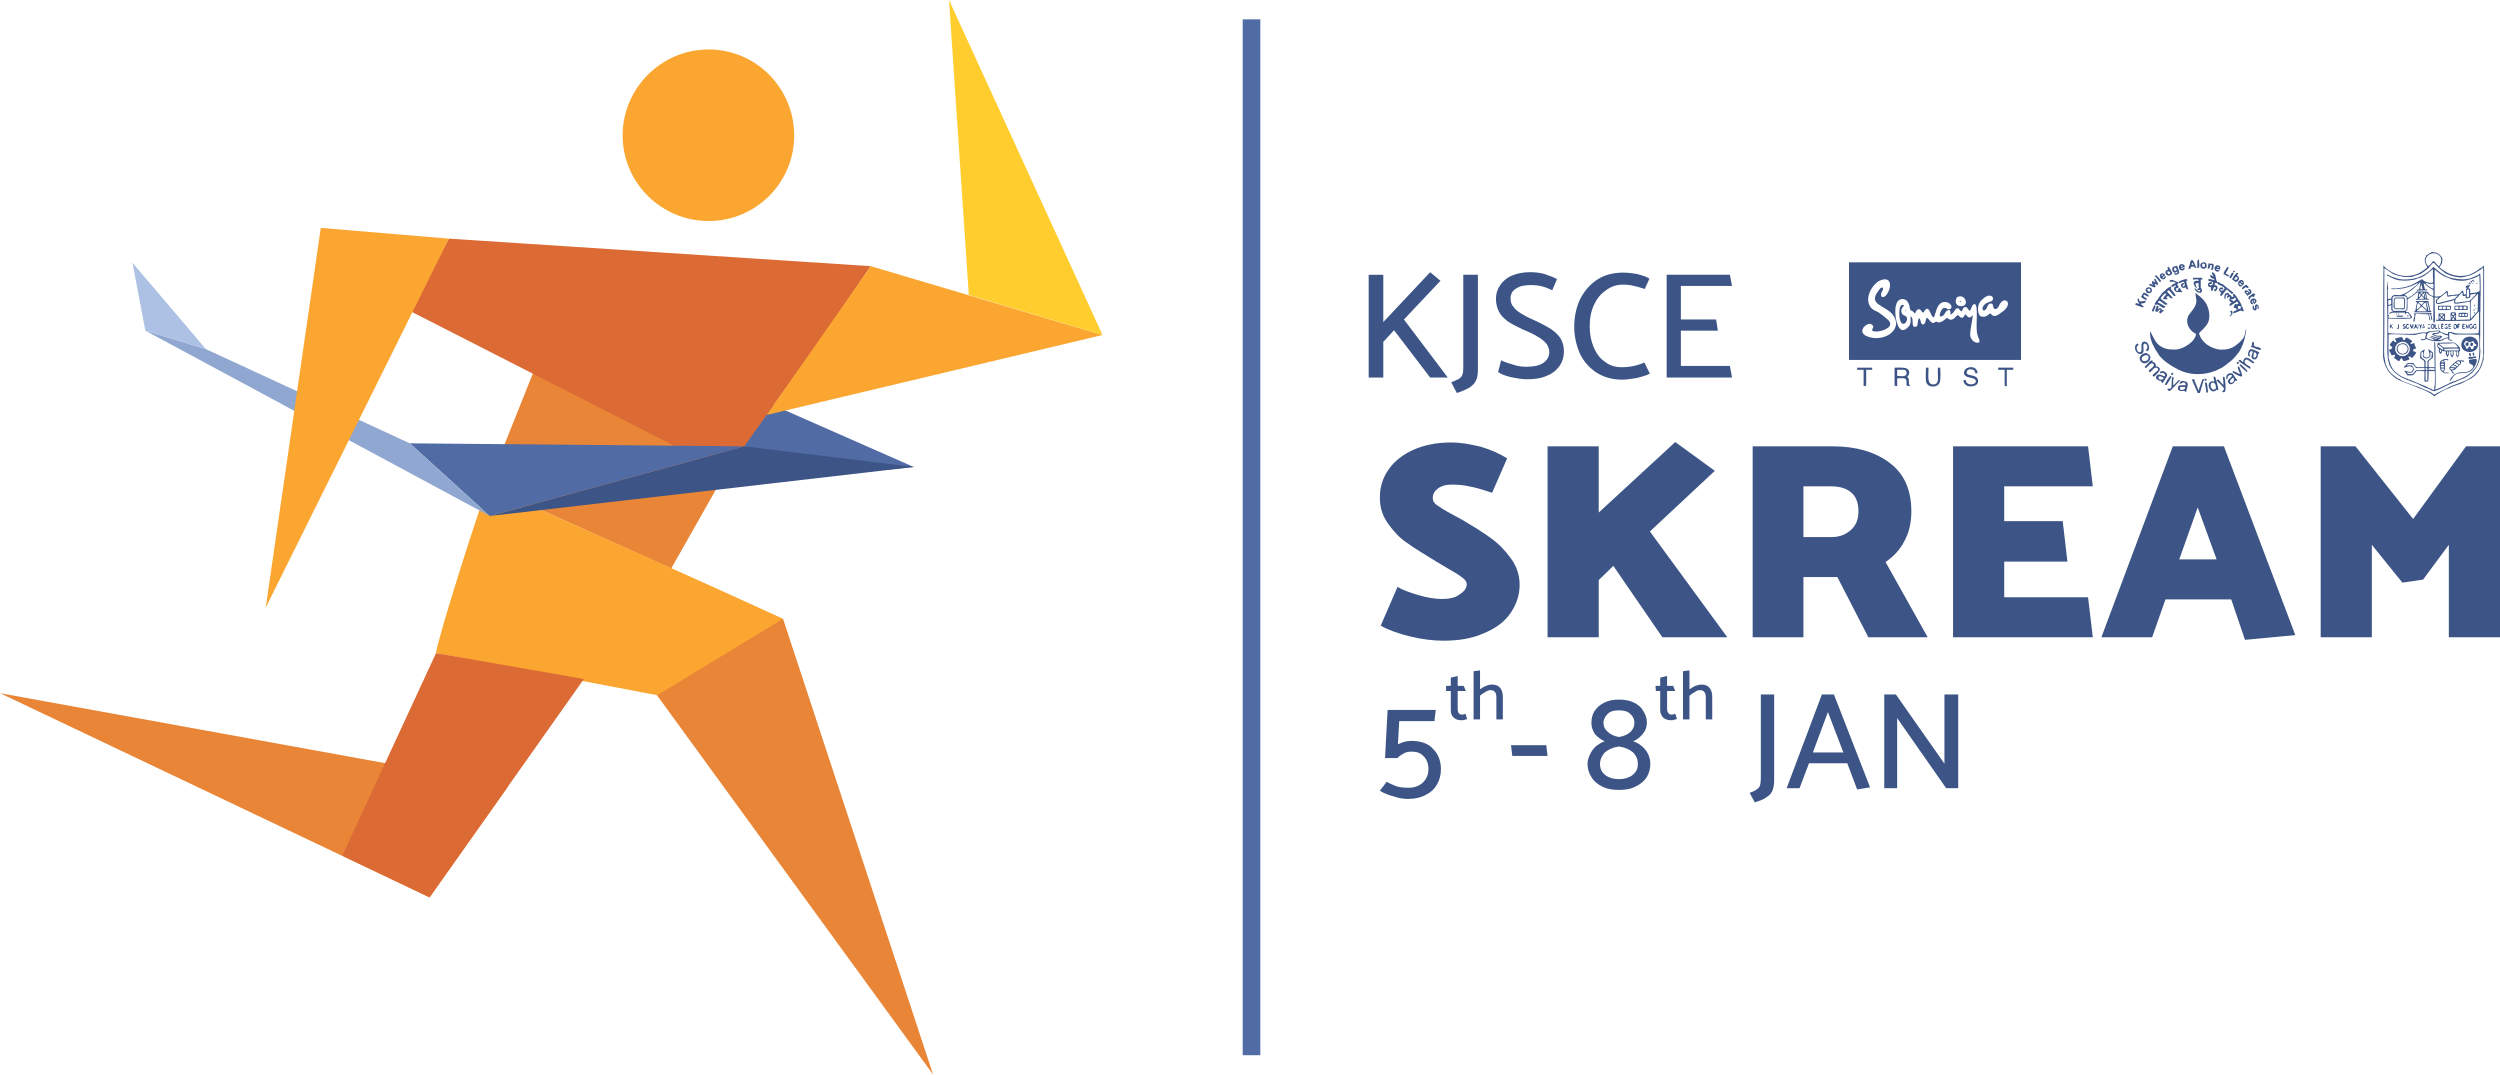 <?xml version="1.0" encoding="UTF-8"?>
<!DOCTYPE svg PUBLIC "-//W3C//DTD SVG 1.1//EN" "http://www.w3.org/Graphics/SVG/1.1/DTD/svg11.dtd">
<!-- Creator: CorelDRAW X7 -->
<svg xmlns="http://www.w3.org/2000/svg" xml:space="preserve" width="5.814in" height="2.499in" version="1.1" style="shape-rendering:geometricPrecision; text-rendering:geometricPrecision; image-rendering:optimizeQuality; fill-rule:evenodd; clip-rule:evenodd"
viewBox="0 0 5814 2499"
 xmlns:xlink="http://www.w3.org/1999/xlink">
 <defs>
  <style type="text/css">
   <![CDATA[
    .fil1 {fill:none}
    .fil0 {fill:#3C5486}
    .fil7 {fill:#3D5486}
    .fil3 {fill:#516BA5}
    .fil8 {fill:#90A7D1}
    .fil9 {fill:#ACC1E3}
    .fil5 {fill:#DC6A34}
    .fil2 {fill:#E98536}
    .fil4 {fill:#FAA631}
    .fil6 {fill:#FFCE2E}
    .fil10 {fill:#3C5486;fill-rule:nonzero}
   ]]>
  </style>
 </defs>
 <g id="Layer_x0020_1">
  <g id="_2155334432816">
   <path class="fil0" d="M4534 721c3,4 1,6 3,11 2,-1 9,-9 11,-13 2,-2 3,-2 7,-2 2,3 3,6 7,7 3,-4 2,-7 7,-10 7,-1 7,6 12,9 4,-4 4,-15 11,-16 10,2 2,47 6,69 3,13 7,13 5,20 -6,4 -23,-3 -21,-22 1,-14 5,-28 6,-41 -4,2 -3,6 -10,5 -4,-2 -4,-6 -8,-7 -1,2 -1,2 -2,4 -1,2 -3,3 -4,4 -8,0 -5,-4 -11,-6 -4,1 -6,7 -11,9 -7,4 -11,-1 -14,-3 -20,18 -22,8 -26,9 -4,3 -7,5 -12,0 -3,-3 -6,-8 -9,-9 -4,4 -1,13 -9,16 -7,-2 -4,-13 -9,-15 -6,8 1,22 -12,20 -3,-3 -3,-6 -3,-12 0,-6 -1,-11 -5,-12 0,9 2,14 -3,22 -3,4 -11,12 -18,9 -13,-6 -19,-49 -10,-64 3,-6 11,-10 19,-6 6,3 9,10 10,17 2,13 4,4 12,15 4,-3 2,-9 10,-10 6,2 5,6 9,8 4,-2 3,-5 6,-7 10,-9 11,16 19,18 4,-4 5,-22 14,-31 12,-11 30,-1 27,9 -1,2 -4,4 -8,3 -2,0 -11,-11 -18,9 -4,12 5,8 9,4 3,-5 5,-11 13,-11zm20 -31c8,-3 14,2 16,6 11,21 -28,22 -21,0 1,-4 2,-5 5,-6zm46 28c0,-12 7,-20 14,-25 15,-13 27,0 18,7 -3,2 -10,3 -14,6 -10,7 -9,17 -3,16 2,-1 4,-3 5,-5 2,-5 4,-10 8,-11 9,-2 6,8 9,11 4,5 9,-1 11,-4 2,-5 4,-9 8,-12 4,-4 11,-3 13,2 4,10 -10,21 -15,24 -21,17 -22,1 -26,2 -5,3 -10,10 -20,7 -6,-1 -8,-10 -8,-18zm-224 -28c-1,-1 0,1 -1,-2 -1,-3 0,-7 1,-9 2,-3 4,-6 3,-10 -5,-1 -7,2 -11,8 -25,32 17,33 34,55 25,33 -17,63 -55,52 -12,-4 -21,-10 -13,-23 3,-3 8,-7 13,-8 7,0 12,6 8,11 -4,6 2,7 10,7 15,-1 42,-11 26,-27 -7,-6 -14,-12 -23,-18 -11,-5 -18,-8 -22,-20 -7,-22 13,-49 27,-54 14,-6 25,-1 22,16 -1,8 -10,27 -19,22zm-76 147l400 0 0 -227 -400 0 0 227z"/>
   <path class="fil0" d="M4412 860c4,0 11,0 15,0 5,0 7,3 7,8 0,9 -13,7 -22,6l0 -14zm-6 37l6 1 0 -18c25,-2 21,1 22,17l8 1c-6,-10 0,-15 -5,-20l-2 -1c8,-8 6,-17 -1,-20 -5,-3 -21,-2 -28,-2l0 42z"/>
   <path class="fil0" d="M4572 884l-6 0c2,20 27,16 32,9 5,-7 1,-15 -4,-17 -7,-4 -14,-2 -20,-7 -2,-14 14,-10 17,-8 2,3 2,4 3,7l5 0c0,-11 -11,-17 -22,-13 -10,3 -14,16 -3,21 6,3 26,3 20,14 -3,5 -22,7 -22,-6z"/>
   <path class="fil0" d="M4479 855c0,8 -1,22 0,31 2,18 32,17 33,-1 1,-9 1,-21 0,-30l-5 0c-1,8 0,17 0,25 0,9 -3,14 -11,14 -15,0 -11,-19 -11,-39l-6 0z"/>
   <polygon class="fil0" points="4319,860 4334,860 4334,898 4340,897 4340,860 4354,860 4354,855 4319,855 "/>
   <path class="fil0" d="M4417 729c0,32 16,27 18,14 1,-10 -8,-7 -12,-14 -5,-11 5,-17 5,-19 -10,-5 -11,12 -11,19z"/>
   <polygon class="fil0" points="4647,860 4662,860 4662,898 4667,898 4667,860 4682,860 4682,855 4647,855 "/>
   <path class="fil0" d="M4561 702c-1,-2 -3,-2 -4,0 2,1 3,1 4,0z"/>
   <path class="fil0" d="M4431 724c0,0 1,-1 1,-1 0,0 1,0 1,0l-1 -1c0,0 0,0 0,-1 -2,2 -1,0 -1,3z"/>
  </g>
  <g id="_2155153123280">
   <path class="fil0" d="M5108 699c0,10 -6,19 -12,26l-6 8c-6,10 -4,23 3,32 3,4 9,10 14,11 0,17 -29,37 -49,37 -17,0 -28,-2 -40,-13 -10,-11 -14,-25 -18,-30 0,18 4,27 11,40 3,6 7,10 10,16 11,14 28,25 44,33 22,12 51,14 76,7 6,-2 13,-4 18,-7 9,-4 9,-4 17,-10l14 -11c3,-3 5,-5 7,-7l9 -11c8,-11 14,-28 16,-42 1,-1 1,-5 1,-6 0,-3 1,-2 1,-6 -3,2 -2,6 -3,10 -2,10 -8,16 -15,22 -3,3 -10,8 -14,10 -12,5 -15,5 -28,5 -10,0 -24,-6 -32,-12 -9,-7 -15,-15 -18,-26 4,-5 4,-4 8,-8 9,-10 16,-16 16,-32 0,-13 -4,-25 -10,-33 -5,-7 -12,-13 -19,-18 -1,-1 -1,-2 -3,-2 0,8 2,14 2,17z"/>
   <path class="fil0" d="M5150 665l-1 1 1 -1zm0 0c0,-3 1,-4 1,-7l5 0c2,6 13,5 18,13 -2,2 -3,2 -4,5l-6 0c0,-1 0,-2 -1,-3 4,0 5,0 7,0 0,-6 0,-4 -7,-4 -1,2 -3,2 -2,6 0,3 2,4 5,5 -1,3 -2,3 -2,4 -1,1 -1,0 0,2 0,2 0,2 0,3 5,-1 9,-12 15,-16l6 6c2,2 3,3 6,5 1,-1 2,-2 3,-4 -3,-1 -7,-5 -10,-7 -1,-1 -2,-2 -4,-3l-11 -9c-3,-2 -3,0 -4,-1 0,0 0,-1 -1,-1l-5 -3c-2,0 -1,-1 -3,1 0,-5 -1,-2 -2,-7 -2,-8 -1,-15 -10,-17 0,6 3,6 4,11 -3,-2 -3,-4 -8,-4 0,4 1,5 4,7 3,1 4,1 6,4 -3,1 0,1 -3,0 -5,-2 -5,-2 -11,-2 0,1 0,2 0,4l11 3c-1,6 -2,7 -4,7l-1 1c-2,0 -4,-1 -4,-3 5,-2 6,2 6,-5 -3,0 -9,0 -9,6 -1,4 3,6 7,6 0,3 0,3 0,7l2 2c3,-2 3,-6 5,-10 0,0 0,1 4,1l0 4c-2,0 -1,1 -4,1 0,13 17,-7 2,-10l-1 2z"/>
   <path class="fil0" d="M5011 707l0 1c2,1 2,1 3,1 1,0 2,-1 2,-1 7,0 15,14 20,5l-12 -7c-2,-1 -2,-1 -5,-2 0,-2 1,-3 2,-5 4,1 10,7 15,10 2,0 3,-1 5,-2 -2,-2 -14,-10 -16,-12 1,-5 1,-3 4,-7 4,-4 2,-3 7,-6l2 2c-4,6 -7,6 -7,12l10 0c-1,-4 0,0 -3,-5l4 -3c5,3 3,6 11,6 -1,-3 -4,-6 -6,-8l-2 -2c-2,-3 -4,-3 -5,-6 1,-2 1,-2 4,-3 3,2 8,10 10,12 2,2 3,1 6,1 -1,-3 -11,-16 -12,-16 2,-3 2,-2 0,-6 -7,4 -4,3 -8,5 -2,1 -2,2 -3,3l-7 6c-2,2 -2,2 -3,3 0,1 -1,2 -2,3l-2 3c0,1 -1,1 -1,1 -1,1 0,1 -1,1 -1,1 -1,2 -2,4 -2,2 -8,10 -8,12z"/>
   <path class="fil0" d="M5200 694c-1,2 0,2 -1,4 0,0 -2,1 -2,1l-2 2c-3,-1 0,0 -3,-2 -2,-1 -3,-1 -4,-3 6,0 6,0 9,-4 1,1 1,1 3,2zm0 0l0 0zm5 25l1 0c-1,-2 -2,-5 -2,-6l4 -2 3 2c1,0 2,0 3,-1 -3,-6 -3,-8 -9,-16 -3,-4 -5,-9 -8,-11 -1,-2 -2,-2 -4,-1 -1,3 1,2 1,6 -4,2 -4,0 -6,-3 -3,-3 -3,0 -5,-4 0,-1 0,-1 -1,-2 -7,0 -9,4 -9,10 0,3 0,4 2,5 1,-9 2,-11 6,-11 0,4 -1,3 -2,5 0,2 0,1 1,3 4,-1 1,-3 6,-3 0,6 -5,8 3,13 1,1 0,0 1,1 -4,1 -5,3 -5,8 3,-1 13,-8 18,-11 1,2 2,4 3,5 -4,1 -2,3 -8,1 -2,3 -3,4 -3,9 9,0 3,3 7,4 1,0 1,-1 3,-1z"/>
   <path class="fil0" d="M5100 647l0 3c2,0 1,0 4,0 4,0 4,-1 9,0l0 4c-1,-1 0,-1 -3,-1 -3,0 -6,0 -7,2 -3,3 -1,7 1,10 1,3 2,4 6,4 -3,-5 -4,-3 -4,-10l7 -1c0,3 0,4 0,7 0,3 1,2 1,5 -2,1 -2,1 -4,2 1,2 1,2 1,3 4,0 2,-1 6,-1 0,7 -6,3 -8,0 -2,-2 -3,-3 -6,-4 1,4 6,11 14,11 2,0 4,-2 4,-6 0,-3 -3,-4 -3,-7l0 -18c3,0 4,1 4,-2 0,-2 -2,-2 -4,-2l-17 0c-1,0 -1,0 -1,1z"/>
   <path class="fil0" d="M4988 853c0,2 0,0 1,3 6,-1 10,-11 15,-11 4,0 9,4 0,11 -3,2 -5,4 -7,6 1,2 1,2 2,4 9,-5 8,-11 16,-11 2,0 4,2 4,4 0,5 -12,9 -13,15 2,1 1,1 3,2 2,-1 14,-12 14,-17 0,-4 -4,-7 -9,-7 0,-5 -2,-10 -8,-10 0,-3 0,-2 0,-4 -3,0 -4,1 -6,2l-12 13z"/>
   <path class="fil0" d="M4969 809c0,-7 7,-4 3,-10 -8,1 -9,13 -3,20 5,7 16,5 16,-3 0,-9 -2,-17 3,-17 3,0 6,4 6,8 0,7 -5,4 -2,10 6,-1 8,-8 4,-16 0,-2 -1,-2 -2,-3l-1 -1c0,-1 -1,-1 -1,-1 -3,-2 -5,-2 -8,-1 -1,0 -2,1 -2,2 -5,7 2,21 -5,22l-3 0c-3,-1 -5,-7 -5,-10z"/>
   <path class="fil0" d="M5141 896c0,-8 10,-9 12,1 3,13 -12,12 -12,-1zm7 -20c0,7 1,6 2,11 -5,0 -7,-1 -9,1 -11,6 0,28 11,21 3,-2 2,-2 4,-3 0,2 1,1 3,1 0,-7 -4,-18 -6,-26 -1,-4 -1,-6 -5,-5z"/>
   <path class="fil0" d="M5045 654c7,4 6,-1 12,2 1,0 2,1 3,2 -4,2 -9,4 -11,7l1 1c0,0 0,0 0,0 3,3 5,-1 8,-2 3,-1 2,0 2,1 1,1 1,0 0,1 0,1 -1,1 -2,1 -2,2 -2,1 -2,5 0,3 1,4 3,5 4,4 8,2 10,2 3,0 1,0 4,1 1,-1 1,0 2,-1 0,-4 -1,0 -3,-4 -3,-7 -1,-5 -6,-4 -1,3 -1,1 0,5l-5 0c0,-2 -1,-3 -1,-5 2,0 5,-2 7,-3l-4 -7c6,-3 3,-5 -4,-7 -4,-2 -10,-6 -14,0z"/>
   <path class="fil0" d="M5026 883c-8,0 -7,-8 -4,-8 4,0 7,2 10,4 -1,2 -2,4 -6,4zm-3 -18c1,2 0,3 3,3 3,0 3,-2 6,0 4,2 4,8 1,7l-7 -3c-6,-3 -12,1 -12,6 0,4 7,8 12,8 0,2 0,2 1,3l2 2c2,-2 11,-16 11,-18 0,-5 -6,-10 -11,-10 -2,0 -4,1 -6,2z"/>
   <path class="fil0" d="M5070 906c-1,-8 1,-6 12,-6 0,4 -3,7 -8,7l-4 -1zm-1 -14c4,0 2,1 5,-1 4,-3 9,-2 9,5 -11,0 -18,-2 -18,7 0,9 14,6 14,6 2,0 0,0 2,1 2,1 1,1 3,2 1,-8 8,-21 0,-24 -6,-3 -15,-3 -15,4z"/>
   <path class="fil0" d="M5243 832c-5,0 -1,-10 -1,-13 9,1 6,13 1,13zm-15 -9c0,3 1,5 2,6 3,0 2,0 3,-1 -6,-10 6,-15 6,-9 0,4 -3,5 -3,10 0,7 10,10 13,3 2,-3 2,-5 2,-9 3,0 3,-1 3,-3 -1,-2 -15,-8 -19,-8 -4,0 -7,7 -7,11z"/>
   <path class="fil0" d="M5189 890c-6,0 -2,-7 0,-8 1,-1 1,-1 2,-2 2,-1 0,-1 3,-2 3,7 0,12 -5,12zm-12 -8c1,-1 4,-1 4,-3 0,0 -2,-3 3,-6 2,-2 5,-1 7,0 -1,7 -15,10 -8,18 4,6 13,1 15,-6 4,2 1,1 5,0 0,-2 -4,-5 -6,-9 -4,-6 -4,-8 -9,-8 -9,0 -11,6 -11,14z"/>
   <path class="fil0" d="M5122 882l-8 23c0,1 0,2 -1,2l0 2c-2,-7 -10,-24 -10,-27l-5 0c0,4 2,6 3,9l10 23 5 0 10 -33c-1,1 -1,1 -4,1z"/>
   <path class="fil0" d="M5210 837c-2,0 -3,1 -4,1 1,3 1,2 3,4l21 14c2,2 2,2 4,0 0,-6 -14,-7 -14,-15 0,-2 2,-5 5,-5 3,0 11,8 16,9 1,-1 1,-1 1,-3 -7,-5 -21,-19 -25,-2 -1,5 -5,-3 -7,-3z"/>
   <path class="fil0" d="M4987 840c-10,0 -8,-14 5,-14 8,0 6,14 -5,14zm-11 -6c0,3 2,5 3,7 12,13 32,-10 16,-18 0,-1 -2,-1 -2,-1 -1,-1 -3,-1 -4,-1 -6,1 -13,6 -13,13z"/>
   <path class="fil0" d="M5066 656c1,1 1,2 1,3 2,-1 10,-4 12,-4 2,7 3,7 1,10 -2,2 -4,2 -4,0 0,-3 2,-3 4,-5 0,0 -1,-3 -5,-1 -7,3 -1,15 8,9 1,4 2,5 6,5l-5 -19c1,-1 1,-1 3,-1l-1 -4c-7,0 -16,4 -20,7z"/>
   <path class="fil0" d="M5171 895l0 0zm0 0c-2,-1 -6,-5 -8,-8 -4,-6 -5,-4 -8,-3 0,2 1,2 2,3 3,3 14,13 15,16 1,5 -3,4 -4,8 3,2 6,2 7,-2 2,-4 0,-27 -2,-33 -6,0 -2,4 -2,19z"/>
   <path class="fil0" d="M5045 904l-4 0c0,2 0,3 0,3 2,3 5,2 7,1l19 -20c2,-2 2,-2 3,-4 -2,0 -1,0 -3,0 -1,0 -10,11 -13,12 0,-4 0,-8 0,-12 1,-4 3,-7 -3,-7l-1 23c-1,3 -2,4 -5,4z"/>
   <path class="fil0" d="M4971 697c0,4 3,6 4,10 -3,-1 -4,-2 -8,-2 0,1 -1,2 -1,4l18 6c1,-1 1,-2 1,-3 -4,-3 -5,-2 -6,-6 8,-1 11,-1 11,-7 -1,1 -11,2 -14,2 0,-2 -2,-4 -3,-8 0,1 -2,2 -2,4z"/>
   <path class="fil0" d="M5210 870l0 0zm0 0c-3,0 -12,-6 -16,-7l-3 2c2,2 20,13 23,10 2,-3 -6,-20 -7,-23 -3,1 -1,1 -3,1 0,6 4,12 6,17z"/>
   <path class="fil0" d="M5056 626c0,-3 0,-3 2,-4 6,4 4,6 3,7 -1,1 -5,3 -5,-3zm8 5c0,8 -3,2 -8,6 3,5 10,0 12,-2 0,-7 -4,-12 -5,-17 -1,0 -7,2 -8,2 -6,3 -3,12 1,14 4,1 5,-2 8,-3z"/>
   <path class="fil0" d="M5098 611c2,1 2,3 3,5l-4 0c0,-2 0,-3 1,-5zm-9 14l5 0c1,-6 3,-5 9,-5l1 3 4 0c0,-1 -1,-3 -2,-4l-1 -3c-2,-4 -4,-11 -7,-11 -2,0 -3,1 -4,3 0,2 -1,4 -1,6l-4 11z"/>
   <path class="fil0" d="M5010 650c0,5 2,3 3,7 -2,-1 -5,-3 -8,-3 -1,4 -1,3 2,9 -2,-1 -8,-6 -9,0 3,1 15,9 15,3 0,-2 -2,-4 -3,-6 3,0 4,2 7,3 3,-4 2,-3 -2,-10 -1,-2 -1,-4 -4,-5 -1,1 -1,1 -1,2z"/>
   <path class="fil0" d="M5197 651c-1,-3 0,-6 4,-7 1,0 2,1 3,2 -1,4 -3,5 -7,5zm-6 -1c6,3 2,2 6,4 4,4 10,-1 10,-7 0,-4 -2,-4 -5,-6 1,-2 3,-3 3,-6 -3,0 -3,-1 -6,3 -1,1 -2,2 -3,3 -1,2 -5,7 -5,9z"/>
   <path class="fil0" d="M5041 631c12,0 3,12 0,4 -1,-2 -1,-2 0,-4zm0 -10c0,3 0,4 1,6 -4,2 -6,2 -6,7 0,3 3,7 8,7 3,0 2,-1 6,-3 1,0 1,0 2,-1 0,-3 -5,-12 -7,-14 -1,-2 -2,-3 -4,-2z"/>
   <path class="fil0" d="M5025 720c-1,4 -3,2 -4,6 4,6 5,1 9,-2 2,-1 0,1 2,-1 -1,-3 -1,0 -4,-3 -4,-3 -2,-6 -10,-1 0,-2 2,-4 2,-7 -1,0 -2,-1 -4,-1 -1,2 -1,3 -2,6 -1,3 -3,5 -1,7 1,2 4,1 6,0 2,-3 1,-4 6,-4z"/>
   <path class="fil0" d="M5205 719l-7 4c-4,1 -4,1 -4,6 4,-1 14,-6 18,-7 2,1 1,2 4,2 4,0 1,-4 0,-7 0,-1 -1,-2 -1,-4 -2,0 -2,1 -4,1l0 4c-3,0 -3,1 -6,1z"/>
   <path class="fil0" d="M5237 800c0,3 0,2 1,3 -2,1 -3,1 -3,4 3,0 8,3 11,4 3,1 8,3 11,3l1 -4 -5 -2c0,0 0,0 0,0 -14,-3 -11,-3 -11,-11 -2,-1 0,-1 -3,-2 -1,1 -2,2 -2,5z"/>
   <path class="fil0" d="M5072 621c0,-2 0,-2 0,-3 3,0 4,-1 4,2 -3,0 -2,0 -4,1zm-5 0c0,10 13,11 14,2 -6,0 -2,2 -7,3 -1,-2 -1,-1 -1,-3 3,-1 8,-1 8,-2 0,-9 -14,-9 -14,0z"/>
   <path class="fil0" d="M5156 621c3,-1 4,-1 4,2 -2,0 -2,0 -4,-1l0 -1zm-6 4c0,5 8,10 12,4 -4,-2 -2,-1 -6,-1 -1,-1 -2,-1 -2,-3 2,0 7,2 9,2 0,-1 3,-10 -6,-10 -5,0 -7,5 -7,8z"/>
   <path class="fil0" d="M5031 639c-1,3 0,1 -2,2 -2,2 -3,1 -2,-1 1,-2 1,-1 4,-1zm-8 2c0,11 14,11 14,2 0,-1 -2,-1 -3,0 -2,2 -1,5 -5,3 2,-4 4,-3 6,-6 -2,-7 -12,-5 -12,1z"/>
   <path class="fil0" d="M5125 621c-5,0 -4,-4 -3,-8 3,0 3,0 5,1 1,1 1,2 1,4 0,1 -1,3 -3,3zm-8 -5c0,13 15,10 15,3 0,-14 -15,-9 -15,-3z"/>
   <path class="fil0" d="M5241 698c2,0 3,0 3,1 1,2 -1,3 -2,3 0,-1 -1,-2 -1,-4zm-8 3c0,2 1,4 2,5 2,2 3,1 5,2 0,-7 -6,-4 -2,-9 1,1 3,6 4,8 10,-5 5,-13 -1,-13 -4,0 -8,4 -8,7z"/>
   <path class="fil0" d="M5225 678c4,1 5,4 2,4l-1 0c-3,0 -2,-2 -1,-4zm0 -3c-3,0 -5,1 -5,4 0,2 3,4 3,5 2,1 1,-1 2,2 0,1 0,1 1,2l8 -5c1,-2 2,-1 2,-4 0,-5 -3,-7 -8,-7 1,5 6,5 4,7 -2,1 -5,-4 -7,-4z"/>
   <path class="fil0" d="M5211 656c1,-1 1,-1 2,-1 3,0 2,2 2,4l-4 -3zm-6 3c0,7 6,9 9,6 -1,-2 -3,-3 -6,-3l0 -4c5,1 4,4 7,6 7,-4 2,-13 -2,-13 -4,0 -8,3 -8,8z"/>
   <path class="fil0" d="M4994 674c0,-1 0,-1 0,-2 7,-2 7,0 7,6 -3,0 -7,0 -7,-4zm-4 1c0,4 3,7 8,7 9,0 9,-14 -1,-14 -3,0 -7,2 -7,7z"/>
   <path class="fil0" d="M4979 690c1,2 11,9 13,7 3,-6 -7,-3 -7,-10 0,-5 6,2 12,3 0,-2 1,-2 -3,-6 -2,-1 -4,-2 -6,-3 -5,-1 -5,4 -8,8 0,1 0,0 -1,1z"/>
   <path class="fil0" d="M5134 625c9,0 2,-7 8,-9 4,2 1,7 0,11 1,1 2,1 3,1 3,-4 3,-6 3,-12 0,-2 -3,-3 -4,-3 -3,0 0,0 -2,0 0,0 -1,1 -1,1l-2 -1c-1,-1 -1,-1 -2,-1 -1,1 -3,11 -3,13z"/>
   <path class="fil0" d="M5244 718c-4,-1 -2,-3 -2,-6l-2 -2c-4,7 1,12 4,12 5,0 4,-5 4,-10l2 0c0,6 -1,6 2,7 4,-9 -6,-16 -8,-7 0,2 0,5 0,6z"/>
   <path class="fil0" d="M5171 638c7,1 9,7 13,4 -1,-3 -5,-5 -8,-5 1,-5 6,-10 7,-15 -3,-2 -4,-1 -7,5 -2,2 -5,7 -5,11z"/>
   <path class="fil0" d="M5035 895c4,1 4,0 5,-2 3,-4 9,-14 10,-18 -2,0 -2,0 -3,-1 -3,4 -12,16 -12,21z"/>
   <path class="fil0" d="M5208 849c3,4 14,14 17,16l2 -2c-3,-4 -13,-14 -17,-16l-2 2z"/>
   <path class="fil0" d="M5128 890c0,7 3,15 3,23 6,0 4,1 2,-18 -1,-4 0,-7 -5,-5z"/>
   <path class="fil0" d="M5229 692c0,4 1,3 3,5 2,-3 1,-2 1,-3 0,-2 0,-2 2,-3 5,-3 3,-1 7,0 1,-2 0,-2 1,-4l1 -1c1,-1 1,0 1,-2 -7,-4 -9,2 -11,3 -2,2 -5,2 -5,5z"/>
   <path class="fil0" d="M5110 610l0 13 4 0c2,-9 0,-11 0,-19l-3 0c0,3 -1,3 -1,6z"/>
   <path class="fil0" d="M5011 642c2,1 9,10 12,14l3 -2c0,-2 -10,-13 -12,-14l-3 2z"/>
   <path class="fil0" d="M5214 670c0,1 0,2 1,3 3,-1 5,-5 9,-5 0,0 1,1 1,1 2,1 0,0 2,1 1,-1 1,-1 2,-1l0 -3c-2,-1 -2,-1 -3,-1 0,-2 -1,-2 -1,-3 -4,1 -9,5 -11,8z"/>
   <path class="fil0" d="M5004 723l4 2c1,-4 5,-10 5,-14 -2,0 -1,-1 -3,-1 -2,4 -4,9 -6,13z"/>
   <path class="fil0" d="M5185 644c0,2 0,1 1,3 4,0 2,-1 6,-6 1,-2 5,-7 0,-7 -2,0 -3,3 -4,5 0,1 -3,4 -3,5z"/>
   <path class="fil0" d="M5186 725c1,1 3,2 3,4 0,3 -3,3 -4,7 3,-1 7,-4 7,-9 0,-3 -1,-3 -2,-5 -2,1 -2,2 -4,3z"/>
   <path class="fil0" d="M5127 881l0 3c0,3 2,1 5,1l-1 -4c-2,0 -2,0 -4,0z"/>
   <path class="fil0" d="M5049 871c2,1 2,1 4,1 0,-1 3,-5 -1,-5 -2,0 -3,2 -3,4z"/>
   <path class="fil0" d="M5201 844l3 3c5,-4 3,-3 0,-6l-3 3z"/>
   <path class="fil0" d="M5193 633c3,0 3,0 5,-1 -1,-2 -1,-2 -3,-3 -1,2 -1,2 -2,4z"/>
  </g>
  <g id="_2155146148656">
   <path class="fil0" d="M5645 863l0 22 -4 0 0 -19c0,-4 0,-4 4,-3zm-4 -7c2,0 4,0 4,1 3,4 -5,6 -4,1l0 -2zm7 3c-1,-4 4,-3 10,-3 3,0 4,0 4,2 1,4 -3,2 -6,2 -2,0 -3,0 -5,0 -2,0 -3,1 -3,-1zm-51 -9c1,-5 11,-4 13,-3 2,0 3,2 5,4l4 5 16 0c4,0 4,0 4,4 -4,1 -12,1 -15,1 -7,0 -5,0 -8,3 -4,5 -4,6 -7,6 -7,0 -11,1 -11,-4l7 1c5,0 5,-1 7,-4 1,-3 3,-4 1,-7 -5,-9 -2,-6 -16,-6zm48 -10c0,7 2,14 -2,14 -3,0 -2,-3 -2,-6 0,-11 1,-8 -7,-15 -4,-2 -3,-3 -3,-13 2,-1 1,-1 4,-2l0 12c1,1 7,4 8,4 2,0 7,-3 9,-4l0 -11c4,1 1,1 4,2 0,3 -1,4 -1,6 0,8 -1,3 -10,13zm16 -63l1 0c0,0 4,0 6,-1 3,0 4,-1 6,-3 4,0 6,3 9,4 3,2 5,2 10,3 2,7 0,3 -9,7 -4,2 -8,4 -14,4 2,-2 2,-1 3,-2 3,-3 -3,1 5,-4 1,-1 1,-1 1,-3 -2,-2 -6,-1 -10,-1l-7 -2c-2,-1 -1,0 -1,-2zm-37 0c3,-1 20,-5 18,1 0,1 -1,1 -1,3 -1,3 0,8 -5,8 -2,0 -2,0 -3,-1l-3 1c0,3 2,2 6,2 5,0 4,-4 9,-2 1,1 1,1 2,1 5,2 9,3 14,3 7,0 8,3 20,-2 4,-2 6,-5 12,-4 3,5 0,5 8,5 3,0 2,0 3,-1l-4 -1c-3,0 -3,0 -4,-1l0 -15c6,0 8,4 14,4 6,0 12,0 18,0 6,0 13,0 19,0 1,0 17,0 18,1 1,3 1,22 1,28 0,28 -1,45 -24,63 -5,4 -17,10 -23,12l-5 2c-4,2 -8,3 -11,4 -2,1 -3,2 -5,2 -2,1 -3,2 -5,3l-19 9c-3,1 -8,4 -11,4 0,-2 1,-3 1,-5 1,-16 0,-33 0,-49 0,-7 0,-55 -1,-57l-2 0 1 59 -10 0c-3,0 -3,0 -4,-1 0,0 0,0 0,0 0,0 0,0 0,0l0 -7c0,-3 -1,-5 1,-7 11,-10 9,-2 9,-19 -2,-2 -10,-8 -11,-8 0,3 2,4 2,7 1,2 1,7 1,10 0,0 -6,3 -7,3 -1,0 -6,-3 -6,-4 -2,-2 0,-9 1,-12 1,-2 1,-1 1,-3 -2,0 -10,5 -10,7l-1 12c1,2 7,5 9,7 2,1 1,12 1,15 -3,0 -15,0 -17,0 -2,-1 -2,-1 -3,-2l-6 -8c-2,0 -5,0 -8,0 -4,0 -6,0 -8,4l-5 5c-1,1 0,1 0,2 1,0 5,-1 7,-2 2,-1 8,-2 10,0 0,0 1,0 1,0 1,1 3,4 3,5 -1,2 -3,6 -4,7 -3,0 -6,0 -9,-1 -1,0 -6,-2 -7,-2 0,3 1,2 2,4 2,2 3,6 5,7 2,0 5,0 7,0 9,0 7,-3 14,-10l18 0c1,6 0,13 0,19 0,5 0,7 9,5 1,-6 1,-14 1,-21l0 -2c0,-1 0,-1 1,-1 1,0 2,0 2,0l7 0c1,0 2,0 2,0 2,0 1,0 2,0 1,1 1,29 0,33 0,2 -1,4 -1,5 0,1 0,2 0,3l0 2c0,0 0,0 0,0 -1,1 -1,1 -2,1 -1,0 -2,-1 -4,-2 -1,-1 -3,-1 -5,-2 0,0 -1,-1 -2,-1l-8 -4c-1,-1 -3,-1 -5,-2 -2,-1 -3,-1 -5,-2l-26 -11c-2,0 -4,-1 -5,-2 -13,-4 -27,-12 -35,-24 -4,-6 -6,-13 -8,-21 -2,-4 -1,-9 -1,-13 -1,-5 0,-39 0,-45 9,-2 47,1 61,1 4,-1 5,-1 8,-2l0 0zm32 0c1,3 5,3 8,5 4,1 5,1 9,1l2 0c0,1 0,1 -2,2 -8,1 -15,-4 -21,-4 3,3 11,5 15,6l2 1c-4,2 -13,-4 -19,-4 2,2 3,2 6,3l6 4c-8,0 -12,-2 -19,-5 0,-3 1,-7 2,-9 2,-3 3,-3 7,-5 3,-1 7,0 10,-1 4,0 7,-1 10,-1 0,2 0,3 -2,3 -7,3 -11,0 -14,4zm47 -33c-1,-2 0,-3 2,-5 2,0 3,4 3,4 0,1 -3,1 -5,1zm-25 -4c2,1 3,1 3,4l-5 0c0,-2 0,-1 1,-3 1,-1 0,0 1,-1zm-5 1l0 -6c5,1 4,6 0,6zm7 -3c1,-4 3,-3 4,-3l0 6c-2,0 -3,-1 -4,-3zm27 -3c2,-2 0,-1 3,-2l0 6c-3,0 -3,-1 -3,-4zm-6 4l0 -6c2,1 3,2 3,4 -1,1 -1,2 -3,2zm-26 -8l7 0c0,3 0,2 -2,3 -2,2 -1,3 -4,0 -1,-1 -2,0 -1,-3zm27 -2l6 -1c0,4 -1,2 -2,5 -2,0 -4,-1 -4,-4zm-145 1c7,-1 -5,-3 18,-3l18 0c0,0 0,2 0,2 0,2 0,1 1,2 2,-1 1,0 1,-1 0,0 0,-2 0,-2 5,-1 6,1 8,4l3 5c1,4 -7,2 -15,2 -2,0 -35,1 -36,0 -1,-2 0,-4 1,-6l-2 -1 0 -20c2,-1 4,-2 7,-2 1,5 -1,9 1,12 2,1 2,0 3,2 -1,1 -1,0 -2,1 -1,0 -6,0 -6,5zm32 -7l-19 0c-7,0 -6,-3 -6,-9 0,-5 0,-10 0,-15 0,-11 -1,-10 18,-10 18,0 15,-3 15,25 0,7 -1,9 -8,9zm-35 -14l0 -7c0,-3 -1,-3 2,-4 2,0 3,-1 5,-1l0 10c-3,1 -3,2 -7,2zm208 15l-14 15c-1,2 0,2 -2,2 -1,-12 0,-25 0,-37 0,-5 1,-5 7,-11l7 -7c1,-2 1,-2 3,-2l-1 40zm-131 -36c2,1 6,5 6,7l-11 0c0,-2 1,-2 2,-3 1,-1 2,-3 3,-4zm106 -14c2,-1 2,-1 4,-1 1,1 0,1 1,1l0 16c-1,0 -3,2 -5,1 -1,-1 0,-15 0,-17zm-69 31c-1,-5 -1,-7 2,-9l13 -11c2,-1 5,-4 7,-5 0,1 0,4 1,5 0,3 0,3 1,5 4,0 8,-1 11,-2 2,0 4,0 6,0 3,0 3,-1 6,-1 0,2 0,2 -2,3 -8,8 -2,4 -19,9 -4,1 -9,2 -13,3 -4,1 -9,3 -13,3zm-33 -16c0,0 -1,-2 -2,-2 -1,-2 2,-4 4,-4 0,2 1,6 1,8 -2,-1 -1,-1 -3,-2zm-10 2c0,0 1,-8 1,-8 2,0 5,2 3,4 -1,2 -2,4 -4,4zm102 -10l0 7c3,1 4,0 7,0l0 5c3,1 4,1 8,0 3,-1 3,-2 3,-8 5,0 10,-2 14,-2 -1,2 -8,9 -10,11 -1,2 -1,1 -2,2 -3,3 -2,4 -12,5l-24 3c-2,0 -1,-3 -1,-5 0,-4 2,-5 6,-8 1,-1 1,-2 3,-4 2,-2 1,-1 5,-5 1,-1 0,-1 3,-1zm-88 -1c1,1 1,2 1,4 1,2 3,9 2,11 -2,0 -1,-1 -2,-7l-2 -5c0,-1 0,-1 0,-2 0,-1 0,0 1,-1zm-17 16c-2,0 -3,-1 -4,1 1,2 4,0 6,0 3,0 6,0 9,0l13 0c2,0 2,1 3,-1 -2,-1 -3,0 -4,-2 -1,-1 -2,-6 -2,-8 0,-3 -1,-3 -1,-5 4,0 1,1 8,6 2,1 3,1 5,2 0,0 2,1 2,1l2 2 0 58 3 0c2,-4 -1,-48 0,-58l8 0c-1,2 -1,2 -3,4 -1,1 -2,1 -2,3 0,0 0,5 0,5 1,2 2,2 3,3 6,1 17,-4 25,-5l15 -4 -1 7c4,2 5,1 9,1 7,-1 13,-2 20,-3 2,-1 5,-1 8,-1l0 41 -32 1c-1,-5 1,-14 -1,-17 -2,-1 -9,-1 -11,0 -3,2 1,14 -1,16 -1,1 0,1 -1,1 -3,0 -9,0 -12,0 -1,-4 1,-9 0,-13 0,-1 -1,-2 -2,-2 -3,0 -6,0 -10,0 -3,0 -3,1 -3,4l0 11c-4,0 -6,-2 -6,2 6,1 65,0 75,0 7,0 6,-1 10,-5 4,-4 8,-10 12,-14 1,-1 1,-1 3,-2 0,16 1,35 -1,50 -7,1 -53,2 -58,-1 -3,-1 -5,-2 -8,-2 -6,0 -5,0 -5,5 -6,0 -11,-3 -16,-5 -7,-3 2,-4 -11,-3 -6,1 -15,0 -21,3 -3,2 -2,1 -6,1 -14,0 -13,2 -22,3 -12,1 -33,0 -47,0l-13 -1c-4,0 -3,-2 -3,-8 0,-3 0,-6 0,-9 0,-5 0,-10 0,-15 1,-4 4,-2 6,-2 13,0 32,1 44,0 3,0 4,-1 5,-2 1,-3 -3,-7 -5,-9 0,-1 -2,-3 -3,-4 -1,0 -1,0 -1,0 0,0 -1,0 -1,0l-1 0c-1,-1 -2,-1 -3,-1 2,-6 4,1 4,-13 0,-22 -3,-12 12,-24 6,-4 8,-8 13,-8 0,3 -2,13 -2,16zm13 -16c-1,4 -6,5 -6,0 1,0 5,0 6,0zm-6 -7c0,-2 0,-4 0,-6 1,-2 1,-4 2,-6 1,2 1,2 1,4 2,8 3,8 -3,8zm33 -46c2,1 1,1 3,2 4,4 14,11 18,13 8,4 6,2 12,5 8,4 22,6 30,6 6,0 13,-1 18,-3l4 -1c2,-1 2,-1 4,-1l9 -4c6,-3 3,-3 6,-3 0,4 2,36 0,36 -1,1 -1,1 -1,1 -4,1 1,-1 -2,1 -2,1 -15,3 -18,3 -1,-11 1,-10 -4,-11l0 -4c2,-1 3,0 3,-4l-7 1c-2,1 -2,1 -3,4 2,2 2,0 3,3 -1,1 -1,0 -2,1l0 12c-2,1 -2,1 -5,1l-2 -9c-2,0 -5,3 -6,5 -3,3 -3,3 -8,4l-21 2c0,-1 0,-9 -1,-10 -2,-1 -3,1 -7,4 -3,2 -8,8 -12,8 -3,1 -8,1 -11,0l0 -62zm-71 59c1,-2 0,0 2,-1l9 -6c6,-3 17,-13 22,-18 3,-3 2,-4 5,-4 0,3 -1,3 -1,5 -2,6 0,11 -4,11 -2,1 3,0 0,1 -4,0 -3,-1 -4,1 1,1 0,1 2,1l17 -1c4,1 6,1 6,-1 -2,-1 -3,-1 -5,-1 -2,-3 -2,-8 -3,-11 -1,-4 0,-3 0,-3 1,0 2,1 3,2 8,9 16,11 19,14 0,2 0,4 0,6 0,5 1,8 -2,7 -2,0 -7,-3 -8,-5l-3 -4c-3,-2 -17,-1 -20,-1 -5,0 -6,-1 -8,2 -3,4 -15,12 -19,13l-1 -3c-2,-3 -5,-3 -6,-4 -1,0 0,0 -1,0zm68 -15c-4,0 -8,-3 -10,-5 -3,-2 -7,-4 -8,-8 3,0 5,2 8,2 4,0 7,0 10,0l0 11zm-108 -32c1,4 0,2 3,3 1,0 2,1 3,1l1 1c1,1 1,1 2,1l9 4c3,1 8,3 11,3 10,1 21,1 30,-1 5,0 9,-2 14,-4 5,-1 9,-3 13,-5 4,-3 7,-5 11,-8 2,-2 8,-7 10,-8 0,6 0,11 0,16 0,2 1,14 0,15 -3,2 -13,0 -15,-1 -2,-1 -5,-2 -6,-3 -5,-4 -3,-5 -9,-1l-11 6c-5,3 -10,6 -16,7l-5 2c-7,2 -18,3 -25,4 -3,0 -9,-1 -11,1 4,2 32,-1 36,-3 1,-1 3,-1 4,-1l11 -4c3,-1 11,-6 13,-6 -1,3 -10,10 -13,12 -5,4 -9,7 -14,10 -3,2 -6,3 -9,4 -7,5 -17,0 -22,3 -5,2 -4,5 -5,7 -2,1 -5,2 -8,1 0,-4 0,-9 0,-13 0,-5 -1,-7 1,-11 -1,-3 -1,-9 -1,-13 -1,-3 0,-7 0,-10l-2 20c0,8 0,16 0,24 0,15 1,31 1,47 0,15 0,31 0,47 0,15 -1,33 1,47 0,3 1,6 2,9 1,7 4,12 8,17 1,2 4,4 5,6 7,7 18,14 29,18l26 10c2,1 5,3 7,4 3,1 6,2 9,4 1,0 2,1 4,2 1,0 3,0 4,1 3,1 6,3 8,4 5,1 4,3 9,1 11,-4 22,-10 32,-15l17 -7c2,-1 3,-1 4,-2l13 -5c19,-9 33,-25 37,-46l1 -10c0,-4 1,-8 0,-12 -1,-6 0,-28 0,-35 0,-5 0,-42 0,-47 1,-9 0,-35 1,-47 0,-12 0,-36 -1,-47 -2,0 -3,2 -4,3 -6,3 -16,8 -22,9 -7,2 -17,2 -26,1 -8,-1 -15,-2 -23,-5 -12,-5 -21,-12 -31,-21 -2,-1 0,0 -2,-2 -2,0 -3,2 -5,4 -11,11 -26,20 -42,23 -11,2 -23,3 -34,1 -8,-2 -9,-3 -15,-5 -2,0 -10,-5 -11,-5 -1,-1 -1,0 -2,0z"/>
   <path class="fil0" d="M5597 644c5,0 8,0 12,0 3,-1 2,-1 5,-2 5,-1 13,-4 17,-6 5,-4 11,-7 17,-13 1,-1 10,-12 11,-12 2,1 2,1 4,3 12,13 7,8 22,20 8,6 26,11 37,11 6,0 11,-1 16,-3 12,-2 21,-9 31,-15 2,-1 2,-3 6,-4l0 178c0,13 1,32 -4,44 -2,5 -3,9 -6,14l-10 12c-3,3 -10,8 -14,10l-7 4c-2,1 -3,1 -5,2 -2,1 -3,1 -5,2 -5,2 -6,2 -10,4 -7,2 -11,4 -16,6l-32 16c-5,4 -4,4 -13,-3 -2,-1 -3,-1 -5,-2 -1,-1 -3,-1 -4,-2 -4,-1 -7,-3 -10,-4l-9 -4c-10,-3 -21,-7 -30,-11 -2,-1 -2,0 -3,-1l-4 -2c-5,-2 -1,0 -7,-4 -1,0 -1,-1 -3,-1 -3,-1 -7,-5 -10,-7 -1,-1 -3,-2 -4,-3 -1,-1 -2,-2 -3,-3 -8,-8 -9,-12 -13,-22l-2 -11c0,-4 -1,-3 -1,-6 -1,-16 0,-39 0,-55l0 -150c3,0 9,6 11,7l11 7c3,1 3,1 7,2 3,1 5,2 8,2 6,2 8,2 15,2zm62 -37c-2,1 -3,4 -6,7 -4,3 -4,6 -7,4 -2,-2 -3,-4 -4,-7 0,-2 -1,-3 -1,-6 1,-12 15,-19 25,-15 19,7 9,28 6,29 -2,0 -8,-8 -9,-9 -2,-2 -2,-2 -4,-3zm-17 -13c0,6 -6,5 -1,20 2,6 7,6 0,11 -5,4 -11,8 -17,11 -25,11 -51,6 -72,-10l-7 -6c-2,-1 -2,-2 -3,-3 0,2 1,3 1,6 -1,69 0,137 -1,206 0,3 1,4 1,6l1 6c3,9 7,19 13,26 1,0 1,1 2,1 1,1 1,1 1,2 3,3 6,5 8,7 3,3 10,7 14,8 1,1 1,1 2,1l38 15c1,1 1,1 2,1 11,4 21,8 30,14l8 6c1,-2 4,-4 9,-7l10 -6c4,-2 9,-5 14,-6l8 -4c6,-2 12,-4 18,-6 5,-2 11,-5 16,-8l10 -5c14,-9 23,-22 27,-38 1,-2 1,-4 2,-6 0,-3 0,-4 0,-8 0,-3 1,-4 1,-7l0 -172c0,-8 0,-16 0,-24 0,-4 -1,-5 -1,-8 0,0 0,0 0,0 0,0 0,0 0,0l-4 5c-1,1 -1,1 -3,1l-8 6c-1,1 -2,2 -3,2 -5,3 -10,6 -16,8 -15,5 -35,3 -49,-4l-10 -6c-1,-1 -1,-1 -3,-2 -2,-1 -4,-4 -7,-5 5,-9 7,-7 7,-19 0,-4 -5,-10 -8,-12 -6,-4 -8,-4 -14,-5 -4,0 -2,0 -6,2 -3,1 -6,5 -10,6z"/>
   <path class="fil0" d="M5584 795c10,-2 18,5 20,13 2,10 -5,18 -13,20 -16,3 -27,-15 -17,-27 3,-4 6,-4 10,-6zm-14 -8c0,5 3,3 3,9 -8,0 -5,-9 -12,1 -1,1 -4,4 -3,5 0,2 11,7 2,10 -2,0 -3,1 -4,2 0,1 2,6 3,6 3,6 1,3 3,6 3,1 4,-1 6,-1 1,0 2,0 2,2l0 1c-1,1 -3,3 -2,4 0,1 10,8 11,8 3,-1 4,-10 7,-6l4 6c2,0 12,-3 13,-4 0,-5 -2,-3 -2,-7 7,-1 7,6 10,2 2,-2 8,-9 8,-11 -3,-3 -8,-2 -7,-7 3,-2 5,-1 6,-2 0,0 0,-1 0,-1 0,0 0,0 0,0 0,0 0,0 0,-3 -1,-1 -1,-2 -2,-3 0,-2 -1,-4 -1,-6 -4,0 -5,2 -9,2 0,-3 0,-2 3,-5 1,-2 2,-2 -2,-4 -3,-2 -8,-6 -12,-6 0,1 -1,2 -1,3 -3,6 -5,2 -6,0 0,-2 -1,-3 -2,-4 -2,0 -5,1 -8,1 -2,1 -5,2 -8,2z"/>
   <path class="fil0" d="M5734 793c5,-1 4,2 9,3 5,0 5,-3 8,-3 2,1 2,3 3,4 1,3 3,3 5,4 1,5 -1,3 -5,4 -2,2 -1,2 -2,6 -1,1 -5,2 -6,-1 -1,-3 0,-5 -4,-4 -2,2 -2,3 -3,5 -7,1 -2,-3 -7,-8 -2,-2 -3,-3 -1,-5 1,-2 2,-3 3,-5zm7 -10c-7,2 -7,1 -12,6 -2,2 -1,1 -2,3 -2,3 -3,5 -3,12 2,15 24,20 35,8 6,-7 6,-19 -4,-26 -3,-2 -9,-4 -14,-3z"/>
   <path class="fil0" d="M5716 817c1,2 1,4 1,6 0,3 1,4 -2,4 -2,-2 -2,-3 -2,-6 0,-3 0,-5 3,-4zm-15 -1l3 1c0,2 0,4 0,6 0,2 1,3 -2,3 -2,-2 -2,-7 -1,-10zm-10 9l0 -8 2 0c0,0 2,9 -2,8zm-16 -12c2,0 2,-1 2,2 0,0 0,2 0,2 -1,2 -1,1 -1,2 -1,0 -2,0 -2,-5 1,-1 0,-1 1,-1zm15 -2c7,0 23,-1 28,0l0 4 -33 0c-2,-5 1,-4 5,-4zm-13 -5c6,5 5,4 5,7 -3,0 -2,0 -6,-3 -2,-1 -4,-2 -6,-4l0 -4c2,0 3,1 7,4zm7 -7c7,0 15,0 21,-1 2,0 3,0 4,1 2,2 7,7 7,9l-26 0c-7,0 -7,1 -11,-3 -4,-4 -6,-3 -6,-6l11 0zm-7 -2c-3,0 -6,0 -8,1 -1,9 -2,8 2,12 2,1 0,5 1,8l2 4c1,1 0,0 1,1 2,-1 1,0 2,-2 1,-1 1,-1 2,-1l0 -4c4,-1 1,1 5,1 3,0 4,-1 4,2 0,1 0,4 0,5 1,2 1,2 2,3 2,2 1,2 2,4 2,-1 1,-1 1,-3 2,-5 2,4 2,-11 3,0 4,0 4,3 0,2 0,4 0,7 1,0 2,1 2,2 1,2 0,2 3,2 0,-1 0,-1 0,-3 1,-1 2,0 2,-3 1,-2 -1,-5 0,-8 1,0 3,-1 4,0 3,1 1,4 2,10 5,4 2,3 4,4l3 -5c0,-2 0,-6 0,-8l2 -2c1,-7 -1,-8 -4,-12 -1,-1 -8,-7 -8,-7 -2,-1 -28,0 -32,0z"/>
   <path class="fil0" d="M5621 724c0,-2 1,-2 2,-3 2,-2 7,-8 9,-8 1,0 7,6 9,8 2,2 2,0 2,3l-22 0zm23 -4c-2,0 -1,0 -3,-2 -10,-10 -10,-5 -3,-13 1,-1 1,-1 3,-1 1,2 3,13 3,16zm-24 -1c0,-2 1,-4 1,-7 1,-3 0,-5 2,-7 3,1 3,2 5,4 3,3 2,2 -3,7 -3,3 -2,3 -5,3zm26 -12c1,2 4,15 4,16 -4,1 -3,-1 -3,-4l-3 -11c0,-2 -1,-4 -1,-6 3,1 2,2 3,5zm-15 2c-1,-1 -2,-2 -3,-3 -2,-1 -3,-1 -3,-4l12 0c-1,3 -4,6 -6,7zm-13 -8c0,2 -1,0 3,2l-2 9c-1,4 -1,7 -2,11 0,0 0,0 0,1l-4 1 0 1c2,1 37,0 41,0 1,-4 -1,-1 -2,-4l-4 -17c-1,-4 0,-2 0,-5l-27 0c-2,0 -2,0 -3,1z"/>
   <path class="fil0" d="M5697 885c2,0 1,0 3,-1 4,-6 7,-12 14,-15 10,-3 29,2 38,-12 3,-4 7,-12 8,-17 0,-5 0,-6 -4,-5 -5,0 -10,1 -14,2 -1,13 6,8 9,13 1,1 1,3 0,5 -2,4 -4,4 -7,7 -11,7 -23,0 -35,8 -3,2 -4,4 -7,7l-2 2c0,0 0,0 0,0l-1 2c-1,2 -2,2 -2,4z"/>
   <path class="fil0" d="M5698 856c2,0 8,0 10,1 -1,1 -1,1 -2,2 -1,0 -8,2 -8,-3zm5 -6c0,0 1,-1 4,0 1,0 5,2 5,3 1,3 -5,1 -5,1 -4,0 -10,1 -4,-4zm11 2c-2,-1 0,0 -2,-2 0,0 -1,-1 -1,-1 -2,0 -3,0 -4,-1 0,-3 2,-4 5,-3 2,1 4,2 5,4 0,2 -1,2 -3,3zm-1 -8c1,-6 8,-4 8,-1 0,2 0,4 -2,4 -2,0 -1,-1 -3,-2 -1,0 -2,-1 -3,-1zm-6 25c0,-5 -5,-2 -4,-7 2,-1 3,0 7,-3 2,-2 4,-4 6,-6 11,-10 7,-10 7,-13 5,0 4,2 8,1 -1,-5 -10,-2 -11,-3 -2,0 -2,-1 -4,0 -2,0 -4,3 -6,4 -4,3 -2,0 -6,5 -6,6 -12,9 -5,14 2,1 1,0 2,3 1,3 3,5 6,5z"/>
   <path class="fil0" d="M5678 860c-1,-2 -1,-3 1,-3 7,-1 5,3 3,5 -2,0 -3,0 -4,-2zm-1 -9c2,0 7,-1 7,2 0,3 -5,2 -8,1l1 -3zm0 -2c-1,-2 -1,-3 1,-3 8,-1 6,3 4,3 -1,0 -4,0 -5,0zm1 -6c0,-3 2,-4 4,-4 1,1 1,2 1,4l-5 0zm6 -5c2,-2 6,-1 8,0 1,0 0,0 1,0 1,-1 1,0 1,-1 0,-2 0,-1 -3,-2 -4,0 -6,-1 -11,2 -6,3 -6,6 -6,11 1,10 0,12 5,16 7,5 2,4 16,4l0 -1c-4,-2 -9,1 -12,-2 0,-3 2,-2 3,-6l0 -15c-1,-4 -2,-4 -2,-6z"/>
   <path class="fil0" d="M5569 699c0,-6 1,-5 15,-5 6,0 5,0 7,2l0 20c-2,1 -1,1 -5,1l-12 0c-3,0 -3,0 -5,-1l0 -17zm-2 0c0,3 -1,16 0,17 2,4 8,3 13,3 3,0 9,1 11,0 3,-2 2,-7 2,-10 0,-2 1,-12 0,-14 -1,-1 -1,-2 -2,-3l-17 0c-6,0 -7,2 -7,7z"/>
   <path class="fil0" d="M5656 745c1,-1 0,-2 0,-4 0,-2 0,-3 -1,-5 0,-1 -1,-4 -1,-4 0,-3 1,-1 1,-4l-34 1c-2,0 -8,-1 -7,1 0,3 2,-1 1,6 -1,2 -1,4 -2,7 0,2 -2,5 2,5 1,-3 2,-15 3,-18l29 1c1,2 1,4 2,7 1,7 0,7 3,7 0,-5 -3,-10 -3,-15 6,0 3,13 7,15z"/>
   <path class="fil0" d="M5736 713c1,6 -1,6 -5,6 -2,0 -2,0 -2,-3 0,-2 -1,-4 7,-3zm-10 6l-6 0c-1,-4 -1,-6 3,-6 4,0 4,1 3,6zm-9 0c-2,0 -5,0 -7,-1 -1,-6 1,-6 7,-5 1,2 1,4 0,6zm-6 2l27 0c1,-2 1,-6 1,-9 -4,-2 -12,-1 -17,-1 -15,0 -14,-2 -14,7 0,3 0,3 3,3z"/>
   <path class="fil0" d="M5697 713c1,2 1,3 1,6 -2,0 -3,0 -5,0 -2,0 -3,0 -3,-3 0,-2 0,-3 2,-3 2,0 4,0 5,0zm-9 0l0 3c0,3 -1,3 -2,3 -5,1 -5,0 -5,-3 0,-2 0,-4 6,-3 0,0 0,0 1,0zm-9 0c2,6 -1,6 -5,6 -2,0 -2,0 -2,-3 0,-4 2,-3 7,-3zm-9 2l0 6c6,0 26,1 29,-1 1,0 1,-1 1,-3 0,-8 1,-6 -16,-6l-11 0c-4,0 -3,0 -3,4z"/>
   <path class="fil0" d="M5576 812c0,-1 0,-3 0,-4 2,-6 12,-11 19,-5 1,1 2,2 3,3 7,17 -19,24 -22,6zm8 -13c-3,1 -6,2 -8,5 -7,10 2,23 15,20 12,-2 14,-17 4,-24 -2,-1 -7,-3 -11,-1z"/>
   <path class="fil0" d="M5733 732c0,-2 2,-3 4,-2 1,1 1,3 0,5 -3,0 -4,1 -4,-3zm-7 0c0,-3 5,-3 5,0 1,4 -2,3 -5,3l0 -3zm-6 -1c3,-3 6,1 4,3 -2,3 -6,-1 -4,-3zm-2 -3c0,2 -1,6 0,8 0,1 4,1 6,1l14 0c3,-1 1,-8 1,-9 -2,-1 -19,-1 -21,0z"/>
   <path class="fil0" d="M5744 757c4,-3 2,-1 6,0 0,-6 -7,-5 -8,1 0,4 3,9 7,6 1,0 1,0 1,-1l1 -1c2,1 1,0 2,1 2,3 2,2 6,1 0,-2 1,-2 0,-5l-3 0c1,3 2,1 1,4 -2,0 -2,0 -3,-1 0,-1 -1,-2 -1,-3 1,-5 4,-3 6,-2 0,-4 -4,-7 -7,0l-1 2 -3 0c0,2 0,2 0,4 -4,0 -4,-3 -4,-6z"/>
   <path class="fil0" d="M5710 763c-1,-1 -1,0 -2,-2 0,-1 -2,-6 3,-5 0,1 1,2 1,3 0,4 -1,3 -2,4zm7 -6c2,-3 4,0 4,-4l-5 0 -2 3c-1,-1 -1,-1 -2,-2 -3,-3 -6,1 -6,5 0,2 0,5 2,6 2,0 3,0 4,-1l1 -1c1,-2 0,1 1,-1l1 1c0,0 0,0 0,0 1,1 -1,0 1,1l1 -1c1,-5 1,-1 3,-4 0,0 -1,0 -1,0 0,0 0,0 0,0 0,0 0,-1 0,-1 -1,0 -1,0 -1,0 -1,-1 -1,0 -1,-1z"/>
   <path class="fil0" d="M5588 761c0,3 1,4 3,4 2,0 2,-1 3,-2l1 -1c2,0 1,1 2,3 4,0 6,-1 6,-4 -3,0 -1,0 -2,1 -3,2 -4,-1 -4,-2 0,-1 0,-2 0,-3 3,-3 2,-1 5,0 0,-4 -3,-6 -6,-2 -1,2 -1,1 -1,3 0,1 0,1 -1,2 -1,-1 0,-1 -2,-2 -2,-1 -2,0 -2,-2l4 0c-1,-5 -6,-2 -6,1 0,3 4,1 4,5 -3,2 -1,0 -4,-1z"/>
   <path class="fil0" d="M5655 761c0,-2 -1,-6 3,-5 2,0 1,4 1,6 -2,1 -2,1 -4,-1zm5 4c0,-1 0,-3 2,-4l0 1c1,1 0,1 1,2 1,2 4,1 4,1 1,-1 1,0 1,-2 -2,-1 -4,1 -4,-2 0,-3 1,-5 0,-7 -2,1 0,0 -2,1l-1 1c0,-1 0,0 0,-1 -3,-4 -7,-1 -8,2 0,2 0,4 1,6 2,2 2,2 6,2z"/>
   <path class="fil0" d="M5741 830l0 5c3,0 15,-2 18,-3l-1 -3c-4,-1 -1,0 -8,1 -3,0 -6,0 -9,0z"/>
   <path class="fil0" d="M5612 763c4,5 5,-6 9,1l3 0 0 -8c0,-3 1,-1 0,-2 -1,1 -2,-1 -1,4 0,2 0,3 -1,4 -1,0 -1,1 -2,-4 -1,-3 1,-4 -3,-4 -1,2 -2,5 -2,8l-3 1z"/>
   <path class="fil0" d="M5736 797c-2,1 -3,3 -2,5 5,9 11,-6 4,-6 -2,0 -2,1 -2,1z"/>
   <path class="fil0" d="M5612 760c0,-1 1,-2 1,-3 0,-2 0,-2 -1,-3 -2,0 -2,0 -2,5 -5,0 0,-5 -4,-5 -1,0 -1,0 -1,0l0 6 2 1 0 3c5,0 2,-1 5,-3l0 -1z"/>
   <path class="fil0" d="M5736 761c0,0 0,0 1,0 3,1 -1,3 4,3 0,-2 0,-4 0,-5 0,-6 0,-5 -1,-5 -1,2 0,2 -1,5 -4,-1 0,-4 -5,-5 0,2 1,4 1,6 -1,2 -2,4 1,4l0 -3z"/>
   <path class="fil0" d="M5728 756c1,-1 3,0 4,-1 0,-2 0,-2 -2,-2 -4,0 -4,1 -4,3 0,2 0,7 0,8 2,1 5,2 7,0 -2,-2 -2,0 -5,-2 0,-2 0,-1 2,-2 1,-1 1,1 2,-1 -3,-2 -3,0 -4,-3z"/>
   <path class="fil0" d="M5745 799c0,3 0,4 1,6 3,0 5,-1 5,-3 1,-3 0,-4 -1,-5 -4,-1 -3,0 -5,2z"/>
   <path class="fil0" d="M5679 756c2,-1 5,0 4,-3 -3,-1 -5,0 -6,1 0,2 0,5 0,7 0,3 0,4 3,4 3,0 2,-1 3,-1l-1 -1c-2,0 -3,1 -3,-3 2,0 2,1 3,-1 -1,-3 -2,1 -3,-3z"/>
   <path class="fil0" d="M5573 736c2,1 14,1 16,0 0,-3 -1,-2 -8,-2 -6,0 -8,-1 -8,2z"/>
   <path class="fil0" d="M5565 764c0,-4 -5,-4 -2,-8 3,-2 1,-2 1,-2 -3,1 -1,2 -4,3 -1,-2 0,-2 -2,-3l0 8c0,3 0,2 1,2 0,0 0,1 0,-1 1,0 0,0 1,-1 0,0 0,-1 0,-1 5,-1 0,3 5,3z"/>
   <path class="fil0" d="M5629 756c-3,-1 1,-2 -3,-2 1,5 2,0 2,10l2 0c0,-2 0,-3 1,-5 1,-4 2,-3 1,-5 -3,1 0,1 -3,2z"/>
   <path class="fil0" d="M5577 765c1,-1 1,-1 1,-1 2,-2 1,-1 1,-5 0,-4 1,-5 -1,-5 -2,2 -1,6 -1,9l-4 -1c1,2 2,3 4,3z"/>
   <path class="fil0" d="M5696 757c1,-3 2,-1 4,-2 -1,-3 -2,-2 -6,-1l0 6c2,0 3,0 4,0 2,0 2,0 2,-1 -2,-2 -2,0 -4,-2z"/>
   <path class="fil0" d="M5747 828c-1,-2 -1,-4 -1,-5 -1,-2 -1,-2 -4,-2 0,6 1,7 5,7z"/>
   <path class="fil0" d="M5691 765c2,-2 2,-4 0,-6l-2 0c0,3 1,-1 1,3 -4,1 -1,0 -5,-1 1,3 2,5 6,4z"/>
   <path class="fil0" d="M5751 820c-1,2 -1,6 1,7 3,2 3,-7 0,-7 -2,0 -1,0 -1,0z"/>
   <path class="fil0" d="M5671 754c-1,1 -1,7 -1,8 0,4 5,3 5,2 0,-2 -1,-1 -2,-1 -2,-1 -1,-1 -2,-3 0,-5 2,-5 0,-6z"/>
   <path class="fil0" d="M5633 764c4,-1 1,-3 4,-2 1,0 0,0 2,1l0 -4c-2,0 -1,1 -3,1 -1,0 0,-1 -2,-1l-1 5z"/>
   <path class="fil0" d="M5755 656c0,-3 -3,-5 -7,-5 1,2 1,2 3,3 3,1 2,1 4,2z"/>
   <path class="fil0" d="M5652 761c-4,1 -1,3 -6,0l0 3c1,0 1,1 4,1 1,-1 2,-2 2,-4z"/>
   <path class="fil0" d="M5685 757c4,-1 1,-2 5,-1 1,0 0,0 2,0 -1,-4 -6,-4 -7,1z"/>
   <path class="fil0" d="M5646 757c1,0 0,0 1,-1 2,-2 1,0 4,0 0,-5 -5,-3 -5,1z"/>
   <path class="fil0" d="M5748 654c-1,-1 -1,-1 -3,-1 0,2 2,5 4,4 1,-1 0,-2 -1,-3z"/>
   <path class="fil0" d="M5697 763c-2,-1 -1,-1 -3,-1l0 2c4,1 5,2 6,0l-1 -1c-3,-1 2,1 -1,0 -1,0 0,0 -1,0z"/>
   <path class="fil0" d="M5745 662c1,-1 0,-3 0,-5l-3 0c0,2 1,4 3,5z"/>
   <path class="fil0" d="M5637 754c-2,0 -2,1 -2,4l3 0 -1 -4z"/>
   <path class="fil0" d="M5598 736c8,2 0,-7 0,0z"/>
   <path class="fil0" d="M5752 722l3 0 0 -3c-2,1 -3,1 -3,3z"/>
   <path class="fil0" d="M5752 658c-2,0 -2,0 -2,2l2 0 0 -2z"/>
   <path class="fil0" d="M5753 729c3,-1 3,-1 3,-3 -3,0 -2,0 -3,3z"/>
   <path class="fil0" d="M5753 712c3,0 3,0 3,-3 -2,0 -2,0 -3,3z"/>
   <path class="fil0" d="M5759 660c2,0 3,0 3,-2 -3,0 -3,0 -3,2z"/>
   <path class="fil0" d="M5577 731l3 0 -1 -2c-2,0 -2,-1 -2,2z"/>
   <path class="fil0" d="M5572 731c2,0 2,0 3,-1 0,-1 -1,-1 -2,-1l-1 2z"/>
   <path class="fil0" d="M5757 717l2 1 0 -2c-3,0 -1,-1 -2,1z"/>
   <path class="fil0" d="M5739 660c0,3 2,2 2,0 -1,-1 -1,-1 -2,0z"/>
  </g>
  <rect class="fil1" width="5814" height="2499"/>
 </g>
 <g id="Layer_x0020_1_0">
  <g id="_2525478225392">
   <g>
    <path class="fil2" d="M1688 1098l-127 224c-46,-21 -265,-119 -323,-145 -38,-17 -71,-31 -104,-45l113 -283c18,-4 271,154 441,249z"/>
    <polygon class="fil3" points="1707,902 1731,1038 1713,1047 2067,1092 2125,1086 "/>
    <polygon class="fil2" points="999,2087 0,1612 1183,1827 "/>
    <path class="fil4" d="M1648 514c110,0 199,-89 199,-199 0,-110 -89,-200 -199,-200 -110,0 -200,90 -200,200 0,110 90,199 200,199z"/>
    <polygon class="fil5" points="1688,1098 953,723 1044,555 2025,619 1908,790 "/>
    <path class="fil4" d="M1821 1439c-14,23 -121,197 -139,207l-668 -127c2,-29 109,-367 124,-395 6,17 -9,5 19,18l81 35c195,87 389,173 583,262z"/>
    <polygon class="fil5" points="1358,1579 999,2087 796,1990 1014,1519 "/>
    <polygon class="fil2" points="2170,2499 1528,1617 1821,1439 "/>
    <polygon class="fil4" points="1783,965 2025,619 2564,779 "/>
    <polygon class="fil6" points="2564,779 2253,686 2207,0 "/>
    <polygon class="fil7" points="1731,1038 1139,1200 2125,1086 "/>
    <polygon class="fil3" points="953,1031 1139,1200 1731,1038 "/>
    <polygon class="fil8" points="953,1031 479,812 338,769 1139,1200 "/>
    <polygon class="fil9" points="338,769 308,611 479,812 "/>
    <polygon class="fil4" points="618,1413 746,530 1044,555 "/>
   </g>
   <g>
    <path class="fil10" d="M3357 1490c-24,0 -49,-3 -78,-10 -28,-7 -51,-15 -68,-25l39 -90c12,7 28,13 49,19 20,6 39,9 54,9 18,0 32,-3 42,-11 11,-7 16,-15 16,-23 0,-6 -4,-12 -12,-17 -7,-6 -20,-13 -37,-23l-20 -12c-29,-18 -53,-32 -69,-44 -17,-11 -31,-26 -44,-44 -14,-19 -20,-39 -20,-62 0,-25 7,-47 21,-66 13,-19 33,-34 57,-45 25,-11 54,-17 87,-17 23,0 46,4 70,10 23,7 44,16 61,27l-35 80c-24,-8 -41,-13 -54,-15 -12,-3 -26,-4 -41,-4 -13,0 -23,3 -31,9 -8,6 -12,13 -12,22 0,7 3,12 10,17 7,5 18,12 33,20l24 13c27,16 50,30 69,44 18,13 33,29 46,47 13,18 20,38 20,61 0,25 -8,47 -22,67 -14,20 -35,35 -62,46 -27,12 -58,17 -93,17zm361 -141l0 133 -119 0 0 -444 119 0 0 154 178 -164 92 67 -151 141 180 246 -151 0 -114 -166 -34 33zm358 133l0 -444 186 0c53,0 97,12 132,38 34,25 51,63 51,113 0,26 -5,49 -16,69 -10,20 -25,36 -44,49l98 175 -138 0 -72 -140 -79 0 0 140 -118 0zm246 -293c0,-19 -5,-33 -16,-43 -11,-10 -27,-15 -48,-15l-64 0 0 118 66 0c18,0 33,-6 45,-17 12,-11 17,-25 17,-43zm534 200l11 93 -325 0 0 -444 314 0 11 93 -206 0 0 81 136 0 11 94 -147 0 0 83 195 0zm31 93l166 -444 119 0 166 439 -117 11 -32 -94 -153 0 -31 88 -118 0zm181 -181l87 0 -44 -121 -43 121zm627 -34l-60 81 -48 7 -71 -88 0 215 -119 0 0 -444 81 0 134 169 123 -169 79 0 0 444 -119 0 0 -215z"/>
    <path class="fil10" d="M3217 795l0 83 -34 0 0 -239 34 0 0 110 109 -116 24 20 -85 90 102 135 -41 0 -84 -110 -25 27zm158 94c8,-3 14,-6 18,-8 4,-3 7,-6 8,-10 2,-5 2,-11 2,-19l0 -213 34 0 0 219c0,11 -1,19 -4,26 -3,7 -8,12 -15,17 -7,4 -17,9 -30,13l-13 -25zm176 -7c-11,0 -23,-2 -38,-5 -15,-4 -25,-8 -29,-12l7 -27c8,4 17,7 28,10 11,4 22,5 31,5 17,0 30,-3 39,-9 9,-6 14,-15 14,-25 0,-8 -3,-15 -7,-20 -5,-6 -11,-11 -20,-16 -8,-5 -20,-11 -35,-17 -15,-7 -26,-13 -35,-19 -9,-7 -16,-14 -20,-22 -4,-8 -7,-18 -7,-30 0,-12 3,-22 10,-32 6,-9 15,-17 27,-22 12,-5 26,-8 42,-8 11,0 22,1 33,4 11,4 21,7 30,12l-11 26c-8,-4 -16,-7 -24,-9 -7,-2 -16,-3 -26,-3 -14,0 -25,2 -34,8 -9,5 -13,13 -13,23 0,8 2,15 7,20 4,6 11,11 19,16 8,5 20,11 36,18 21,10 37,19 47,30 10,10 15,23 15,40 0,13 -4,24 -10,33 -7,10 -17,18 -30,23 -13,6 -28,8 -46,8zm224 -248c9,0 19,1 31,3 12,3 22,6 30,11l-11 24c-10,-3 -19,-6 -25,-7 -7,-2 -15,-3 -26,-3 -14,0 -27,4 -39,13 -12,8 -21,19 -28,34 -7,15 -10,31 -10,50 0,18 3,33 9,48 6,14 14,26 26,34 11,9 24,13 40,13 19,0 37,-4 52,-11l13 26c-8,4 -18,7 -30,10 -13,2 -24,4 -34,4 -24,0 -44,-6 -61,-17 -16,-11 -29,-25 -38,-44 -8,-19 -13,-40 -13,-62 0,-24 5,-46 14,-65 10,-19 23,-34 40,-45 17,-11 37,-16 60,-16zm248 217l5 27 -152 0 0 -239 147 0 5 26 -119 0 0 78 82 0 4 26 -86 0 0 82 114 0z"/>
    <path class="fil10" d="M3283 1748c-7,0 -14,1 -20,5 -5,3 -10,6 -13,10l-29 0 6 -112 112 0 -3 26 -82 0 -3 54c10,-5 20,-8 31,-8 22,0 40,6 51,19 12,12 18,28 18,47 0,13 -3,25 -9,35 -6,11 -15,19 -27,25 -11,6 -25,9 -41,9 -11,0 -22,-2 -33,-6 -12,-3 -22,-7 -32,-13l16 -21c8,5 16,8 24,11 7,2 16,3 27,3 13,0 24,-4 33,-12 8,-8 13,-18 13,-31 0,-13 -4,-23 -11,-30 -7,-8 -16,-11 -28,-11zm107 -153l14 0 5 12 -19 0 0 41c0,5 1,8 2,10 2,3 5,4 9,4 2,0 4,-1 7,-2l4 12c-1,1 -3,1 -6,2 -2,1 -5,1 -7,1 -8,0 -14,-2 -18,-6 -5,-4 -7,-10 -7,-18l0 -44 -11 0 0 -12 11 0 0 -19 16 -4 0 23zm105 26l0 52 -15 0 0 -51c0,-5 -1,-10 -3,-12 -2,-3 -5,-5 -10,-5 -4,0 -8,1 -12,4 -4,2 -9,5 -13,9l0 55 -15 0 0 -112 15 -2 0 44c4,-3 9,-6 14,-8 5,-2 9,-3 14,-3 9,0 15,3 19,8 4,5 6,12 6,21zm382 -26l14 0 5 12 -19 0 0 41c0,5 1,8 3,10 1,3 4,4 8,4 2,0 4,-1 8,-2l4 12c-2,1 -4,1 -7,2 -2,1 -4,1 -7,1 -7,0 -13,-2 -18,-6 -4,-4 -7,-10 -7,-18l0 -44 -10 0 -1 -12 11 0 0 -19 16 -4 0 23zm105 26l0 52 -15 0 0 -51c0,-5 -1,-10 -3,-12 -2,-3 -5,-5 -10,-5 -4,0 -8,1 -12,4 -4,2 -8,5 -13,9l0 55 -15 0 0 -112 15 -2 0 44c5,-3 9,-6 14,-8 5,-2 10,-3 14,-3 9,0 15,3 19,8 4,5 6,12 6,21zm-468 112l82 0 3 25 -82 0 -3 -25zm187 -52c0,-10 2,-19 7,-27 6,-9 13,-15 23,-20 10,-5 21,-7 34,-7 14,0 25,2 35,7 10,5 17,11 22,20 5,8 8,17 8,27 0,9 -3,18 -9,25 -6,8 -14,14 -23,18 7,2 14,6 20,11 6,5 11,11 15,19 3,7 5,14 5,22 0,12 -3,22 -8,31 -6,9 -15,17 -26,22 -11,6 -24,8 -39,8 -15,0 -28,-2 -39,-8 -11,-5 -20,-13 -25,-22 -6,-9 -9,-19 -9,-31 0,-7 2,-14 6,-22 3,-7 8,-13 14,-19 7,-5 13,-9 20,-11 -9,-4 -17,-10 -23,-17 -5,-8 -8,-16 -8,-26zm100 0c0,-8 -3,-15 -10,-21 -6,-6 -15,-8 -26,-8 -11,0 -20,2 -26,8 -6,6 -10,13 -10,21 0,8 3,15 10,21 6,6 15,10 26,12 12,-2 20,-6 27,-12 6,-6 9,-13 9,-21zm8 96c0,-10 -3,-19 -11,-27 -8,-7 -19,-12 -33,-14 -14,2 -25,7 -33,14 -7,8 -11,17 -11,27 0,11 4,19 13,26 8,6 19,9 31,9 12,0 23,-3 31,-9 9,-7 13,-15 13,-26zm260 67c7,-3 13,-5 16,-8 4,-2 6,-5 8,-9 1,-4 2,-10 2,-17l0 -195 31 0 0 201c0,9 -2,17 -4,23 -3,6 -7,11 -14,15 -6,5 -15,8 -27,12l-12 -22zm86 -11l82 -218 28 0 84 216 -30 5 -23 -61 -89 0 -22 58 -30 0zm61 -83l71 0 -36 -94 -35 94zm196 -80l0 163 -30 0 0 -218 27 0 113 161 0 -161 32 0 0 218 -28 0 -114 -163z"/>
   </g>
   <polygon class="fil3" points="2890,2454 2931,2454 2931,45 2890,45 "/>
  </g>
 </g>
</svg>
